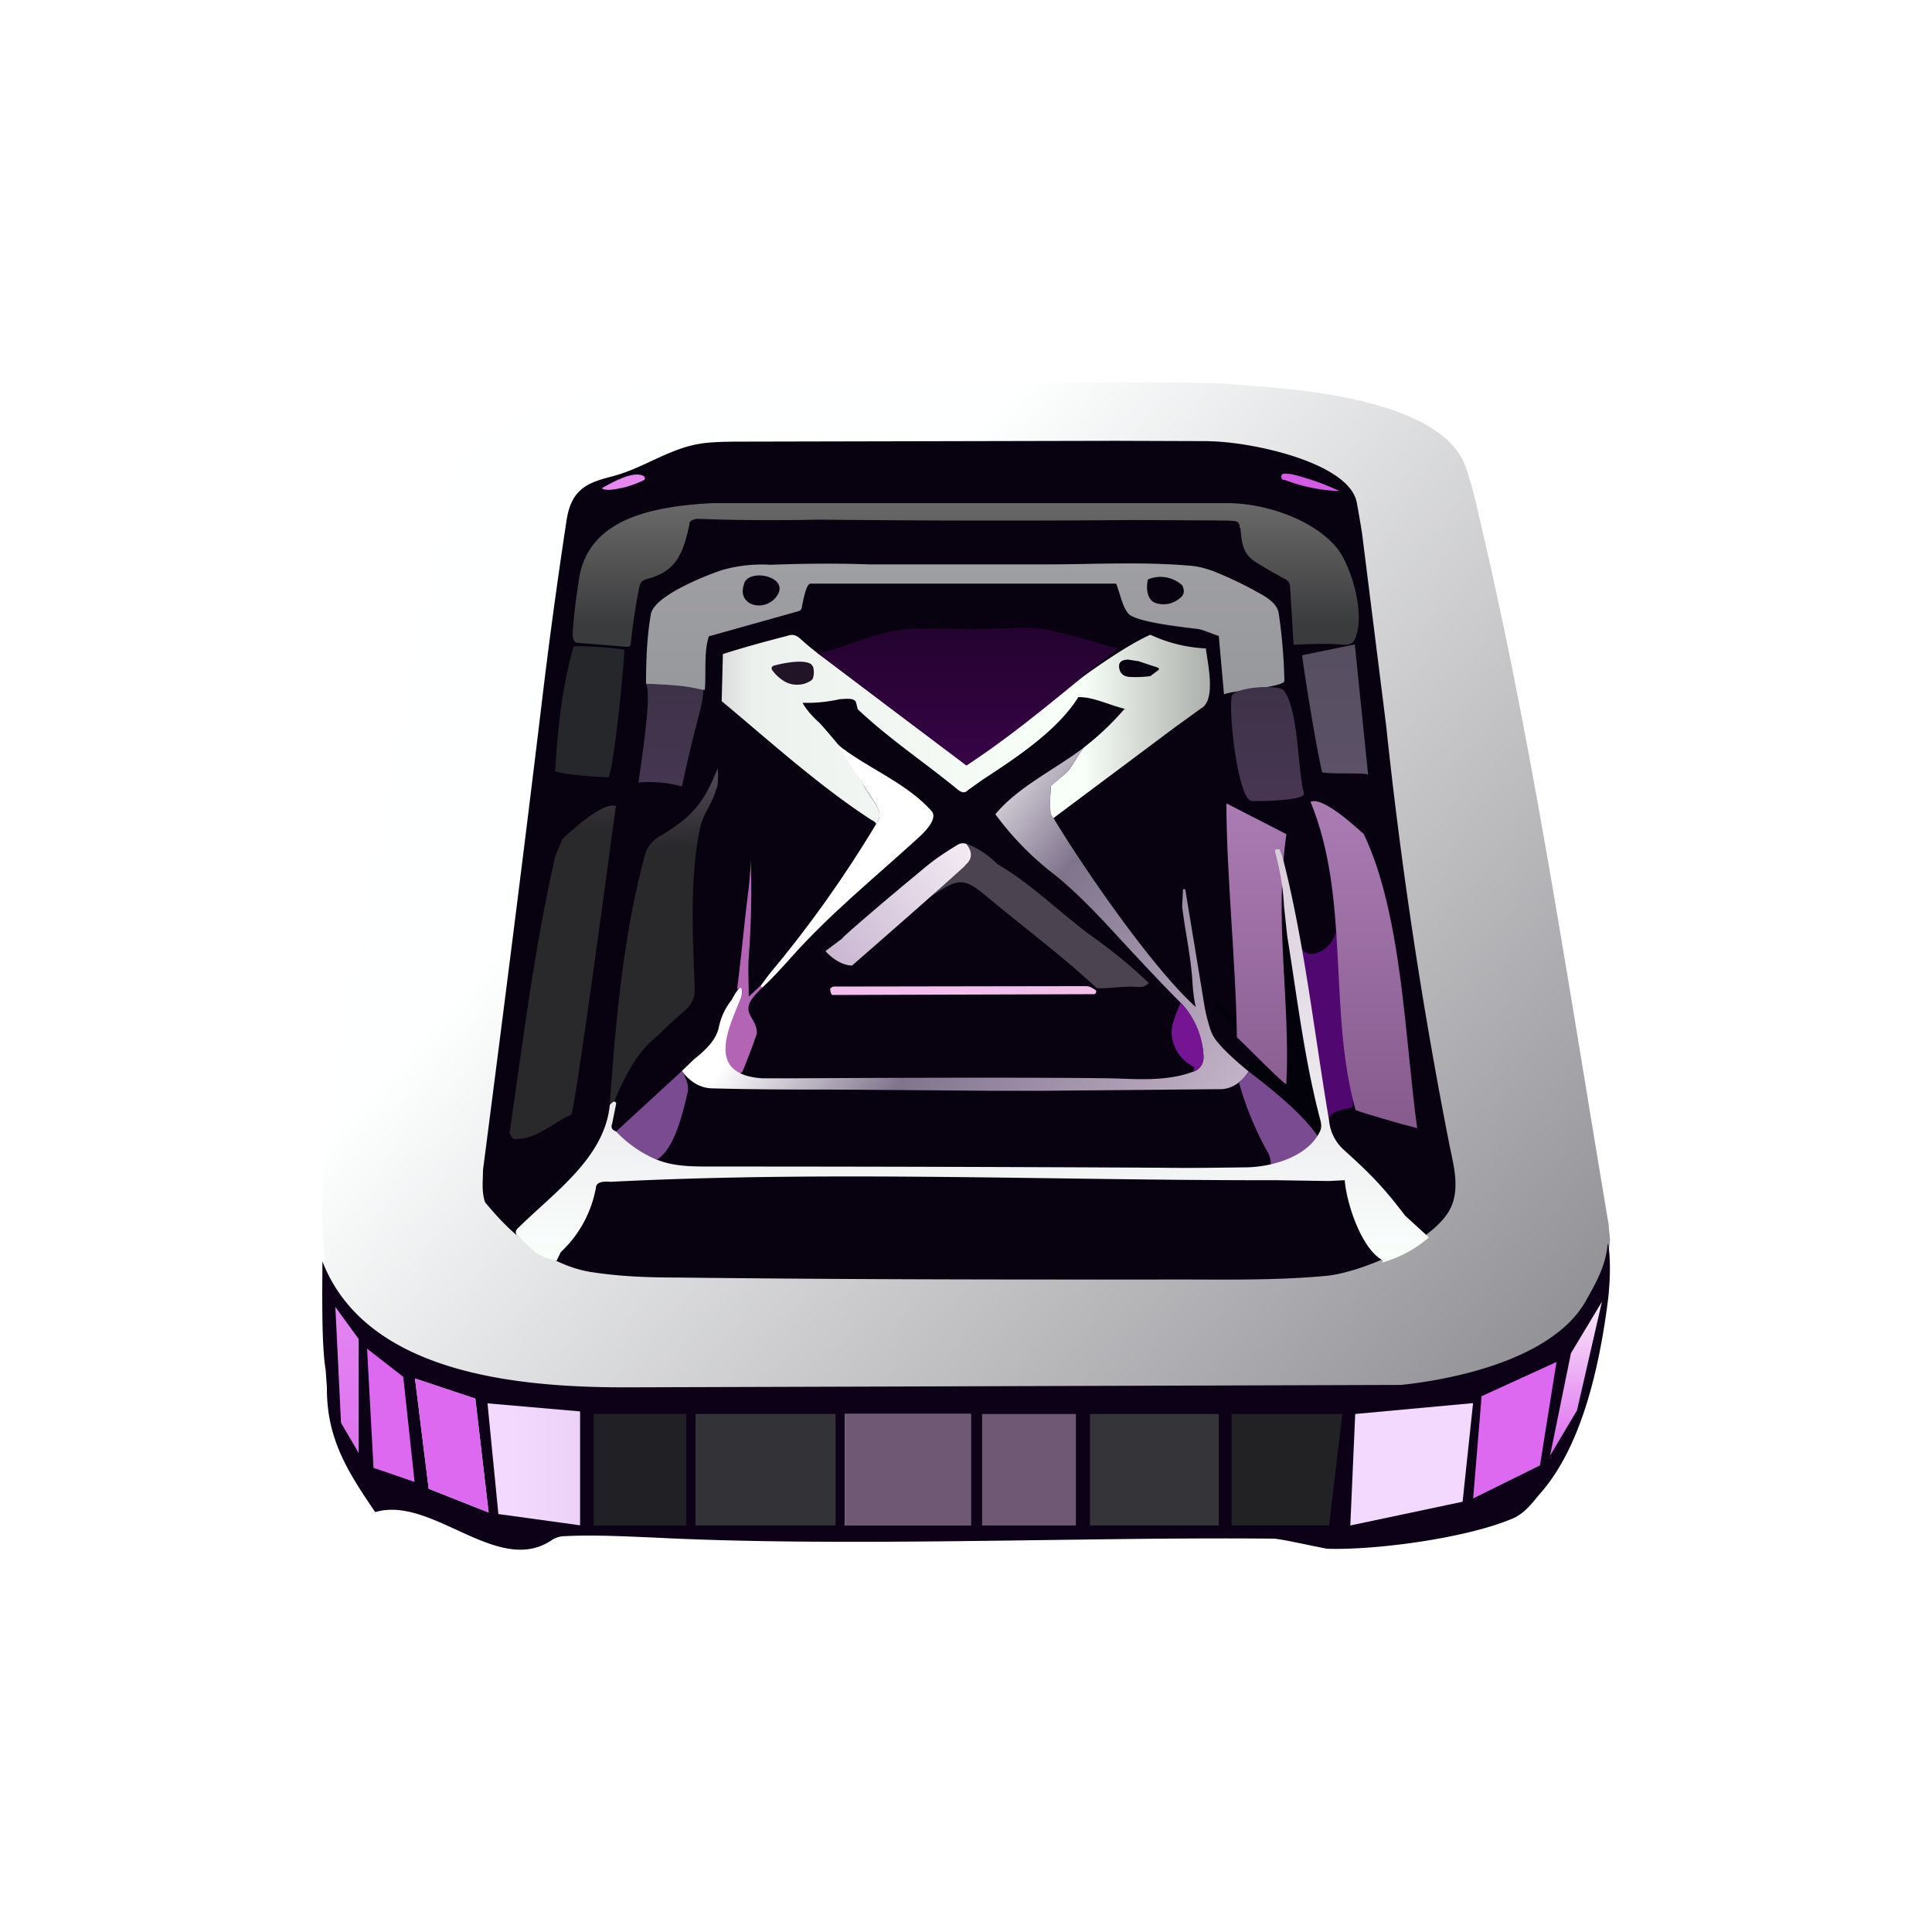 <svg xmlns="http://www.w3.org/2000/svg" width="24" height="24" fill="none" viewBox="0 0 24 24">
    <rect x="0" y="0" width="24" height="24" fill="#808080" stroke="none"/>
    <g clip-path="url(#0XGAS__a)">
        <path fill="#fff" d="M24 0H0v24h24z"/>
        <path fill="url(#0XGAS__b)" d="M15.065 4.76c.12 0 .245.015.375.025.72.05 2.515.185 2.78 1.05.06.19.11.375.15.565.65 2.75 1.05 5.45 1.615 8.824 0 .06.015.125.015.19-.15 1.58-1.91 1.81-3.15 1.81l-3.725.025c-1.93-.04-2.7-.01-5.24 0-1.24 0-3.31-.01-3.824-1.365a6.7 6.7 0 0 1-.05-1.28c.475-3.18 1.11-5.7 1.575-8.464.02-.115.055-.235.115-.35.02-.05.06-.095.1-.13.93-.8 2.535-.89 3.69-.9h.2c1.79.05 3.584-.04 5.374 0"/>
        <path fill="#080210" d="m15.01 5.48-1.15-.004-4.665.01c-.25 0-.42.01-.52.03-.375.065-.695.305-1.065.4-.28.075-.505.135-.57.535q-.18 1.179-.32 2.364c-.23 1.91-.474 3.815-.72 5.72 0 .13-.02.27.026.4.35.425.614.6.89.73.16.075.304.12.45.14.33.05.664.065 1.044.065 2.195.025 3.955.025 5.93.025.71-.005 1.42.02 2.125-.045.425-.035 1.38-.43 1.565-.865.1-.235.03-.5-.02-.74a59 59 0 0 1-.79-5.225l-.3-2.394q-.03-.19-.065-.38c-.09-.5-1.31-.76-1.845-.765"/>
        <path fill="url(#0XGAS__c)" d="M9.56 7.016c.41-.015.825-.02 1.24-.005h2.185c.59 0 1.19-.035 1.78.015.1.005.2.03.31.07q.285.114.555.265c.11.06.24.14.255.26q.061.414.07.835c0 .085-.655.12-.75.17L15.14 7.9c-.08-.025-.175-.07-.25-.085-.1-.015-.785-.08-.875-.195-.08-.1-.1-.25-.15-.37h-3.8c-.055.01-.095.245-.105.3a.06.06 0 0 1-.05.045l-1.105.31c-.065.215-.03.45-.05.665-.245 0-.485-.065-.73-.075 0-.32.015-.605.06-.865.04-.23.69-.485.89-.55a1.8 1.8 0 0 1 .585-.065m4.7.185c-.025.1-.015.265.11.295.115.03.215 0 .3-.075.05-.045.04-.1.015-.15a.4.4 0 0 0-.43-.07zm-5.015.05c-.1.265.23.36.39.175.21-.255-.32-.375-.39-.18z"/>
        <path fill="url(#0XGAS__d)" d="M14.29 7.885c.217.101.451.159.69.17.015.155.135.64-.06.745l-.325.235-1.525 1.14a.2.2 0 0 1-.02-.065c-.01-.1-.005-.215.005-.35l.185-.155c.09-.09.14-.215.225-.32q.279-.217.505-.48c.015.015.02.005 0 0-.2-.05-.395-.15-.575-.145-.26.42-.79.765-1.195 1.03l-.175.125c-.05.055-.105.015-.15-.025-.405-.33-.84-.62-1.22-.98l-.02-.08c-.015-.07-.15-.045-.2-.045q-.24.053-.465.045.06.114.21.25c.03.03.31.35.365.45q.151.292.34.57c.05.085.06.15 0 .235q-.015-.029-.06-.05c-.65-.42-1.3-1.01-1.86-1.475l.015-.585c.265-.085.525-.155.795-.225.05-.015.09-.025.15.02.1.09.2.175.31.25l.885.67.89.665c.555-.415 1.695-1.36 2.28-1.62m-.385.425q-.024-.114.11-.115l.13.02c.035.01.27.05.25.1l-.005.01c-.03.025-.08.08-.115.08q-.099.015-.25 0c-.065 0-.105-.035-.12-.095"/>
        <path fill="#080210" d="m14.015 8.194.13.02.24.08a.02.02 0 0 1 .01.01.02.02 0 0 1 0 .015l-.005.005-.1.075a1.4 1.4 0 0 1-.26.01q-.104-.009-.125-.1-.024-.114.11-.115"/>
        <path fill="url(#0XGAS__e)" d="M16.175 8.14c.03.24.18 1.18.25 1.455.175.025.455 0 .57.025l-.165-1.615"/>
        <path fill="url(#0XGAS__f)" d="M15.95 8.58c-.06-.085-.625-.045-.65.07-.04.23.084 1.295.25 1.3.064.005.645 0 .65-.09-.085-.28-.06-1.025-.25-1.28"/>
        <path fill="url(#0XGAS__g)" d="M8.026 8.5c.075.114-.06.97-.095 1.22q.27-.024.54.05c.18-.846.265-1 .265-1.196-.19-.06-.47-.07-.71-.08z"/>
        <path fill="#fff" d="M10.4 9.244c.36.295.86.475 1.175.835.08.095-.1.27-.18.34-.525.48-1.07.92-1.55 1.455q-.226.255-.37.39c-.015.01-.03 0-.025-.02l.1-.135q.742-.885 1.335-1.875c.06-.08.05-.15 0-.235l-.485-.75z"/>
        <path fill="#B364B4" d="M9.45 12.246v.005c0 .005 0 .01.01.01h.016c-.1.1-.21.2-.17.32.03.085.1.14.095.26a7 7 0 0 1-.18.475c-.14.11-.205.06-.305-.3-.005-.04.025-.09.045-.125.085-.175.18-.34.245-.5a.2.2 0 0 0 .01-.1c-.01 0-.045-.015-.06 0 .055-.42.09-.84.145-1.26.01-.115.025-.245.025-.36.015.41.005.815-.025 1.225-.01.12 0 .325 0 .485-.015.01 0-.005 0 0l.15-.14z"/>
        <path fill="#4B4450" d="M12.385 10.73a1.1 1.1 0 0 0-.38-.25c.08.1.075.195-.015.275-.05.045-.195.135-.335.285l-.075.085c.335-.22.39-.23.7.03.45.375.915.72 1.345 1.12.16.01.33-.03.495-.015q.105.009.15-.05-.3-.285-.63-.525c-.43-.3-.8-.69-1.25-.95z"/>
        <path fill="#030109" d="m15.99 11.625.075.45c0 .085 0 .165.015.25.04.245.065.5.1.73l.04.14c.055.245.12.485.185.725a.2.2 0 0 1 0 .115.4.4 0 0 1-.075.115q-.024-.015-.01-.06a.03.03 0 0 0-.005-.025 3.5 3.5 0 0 1-.375-.34q-.196-.241-.43-.415l-.115-.1c.135.015.24-.005.325-.075l.01-.015-.005-.02a.5.5 0 0 0-.12-.115l-.125-.09a2.4 2.4 0 0 1-.385-.41q-.036-.051.025-.05c.01 0 .02.005.04.03q.315.265.62.54c.06.05.14.075.135.175q-.002.143.01.285l.015.02a.025.025 0 0 0 .035 0l.005-.015q.021-.414-.025-.82l-.055-.5q-.021-.375-.005-.75c0-.025.005-.035.02-.04.01 0 .02.005.02.015z"/>
        <path fill="url(#0XGAS__h)" d="M15.98 10.365c-.155 1.055.05 2.055 0 3.1 0 .04-.535-.51-.615-.58-.01-.885-.13-2.03-.13-2.905l.75.385z"/>
        <path fill="url(#0XGAS__i)" d="M11.99 10.75q.135-.115.015-.266a.12.12 0 0 0-.1.005c-.15.09-.295.185-.43.3-.54.445-1.095.925-1 .86l-.22.165c.075.09.21.18.33.18.475-.415.94-.82 1.405-1.24z"/>
        <path fill="url(#0XGAS__j)" d="M8.9 9.79c-.04.176-.16.31-.2.48-.14.65-.09 1.376-.07 2.036 0 .1-.05.185-.125.25-.115.1-.22.195-.325.3-.08.075-.285.19-.55.825-.005 0-.015 0-.025.01l-.03.035c.07-1.015.17-2.16.45-3.15a.42.42 0 0 1 .2-.205c.395-.24.525-.415.69-.825q.014.129-.01.25z"/>
        <path fill="#500770" d="m16.585 11.56.025.105c.05.64.135 1.28.195 1.92.005.07 0 .13-.005.17-.085.02-.3.05-.29.16l-.345-2.025-.01-.13c.11.225.45-.02.43-.2"/>
        <path fill="url(#0XGAS__k)" d="M16.28 9.96c.495 1.205.215 2.6.56 3.83.07.03.565.175.765.225-.15-1.065-.185-2.66-.665-3.655-.07-.06-.5-.47-.66-.4"/>
        <path fill="url(#0XGAS__l)" d="M7.65 10.016c-.05.375-.51 3.81-.554 3.83-.22.095-.395.28-.635.3-.09.01-.09.01-.13-.07v-.01c.165-1.13.305-2.28.56-3.4.01-.05.05-.13.1-.25.075-.065.505-.475.665-.4z"/>
        <path fill="url(#0XGAS__m)" d="m13.465 9.285-.095.14a1 1 0 0 1-.13.18l-.185.16c-.01.13-.015.245 0 .345.4.67 1.265 1.92 1.8 2.4-.03-.12-.035-.235-.04-.275-.015-.32-.09-.65-.13-.97l.01-.205v-.01c.01-.01.025-.005.03.005l.225 1.365c.02.135.045.235.065.3.02.08.05.15.09.2.08.105.175.19.275.28l.13.11c-.03.05-.07.1-.12.135a.37.37 0 0 1-.255.085l-2.18.02h-.64l-1.99-.015c-.42 0-.915 0-1.48-.015-.17-.005-.285-.1-.375-.215l.15-.145c.125-.1.275-.23.31-.4a.8.8 0 0 1 .16-.34c.005-.01.11-.215.125-.125q.006.054-.01.1c-.16.39-.44.95.26 1h.415q2.754-.015 3.91 0c.345.01.7.04 1.025-.08a.18.18 0 0 0 .135-.185c0-.21-.12-.515-.285-.675-.215-.215-.425-.44-.635-.665-.3-.325-.59-.65-.93-.925a3.7 3.7 0 0 1-.735-.75c.285-.345.75-.56 1.1-.83"/>
        <path fill="#761594" d="M14.666 12.455a1 1 0 0 1 .284.675q0 .134-.134.185c.024-.03.03-.055.01-.065a.49.49 0 0 1-.27-.395c-.015-.125.065-.28.11-.4"/>
        <path fill="#7A4B90" d="M8.47 13.305c.035.05.045.065.03.055.045.085.055.16.04.22-.055.225-.155.69-.38.825a1.5 1.5 0 0 1-.505-.35zm7.04.005c.265.2.685.535.865.815-.17.17-.29.35-.59.35a.3.3 0 0 0-.025-.14 4 4 0 0 1-.37-.89q.075-.053.12-.135"/>
        <path fill="url(#0XGAS__n)" d="M15.95 10.716a2 2 0 0 0-.055-.165c-.02 0-.05-.01-.055.015v.015c.06.23.1.45.11.67l.04.375c.125.77.215 1.55.415 2.3.01.04.01.08 0 .11-.14.33-.6.46-.92.465-.355.005-.71.01-1.065.005-1.88-.01-3.75-.015-5.63-.015-.255 0-.44-.01-.63-.085a1.5 1.5 0 0 1-.505-.35c-.05-.02-.07-.045-.05-.1l.05-.25c-.02-.05-.06 0-.08.02-.065.665-.705 1.095-1.15 1.54a.06.06 0 0 0 0 .085l.23.21q.119.076.26.1l.05-.105a1.45 1.45 0 0 0 .44-.815q.015-.075.18-.06c2.745-.14 5.525-.015 8.27-.02l.65.01.2-.01c.02.275.2.845.47.995.01 0 .005.015-.01.03q.338-.098.585-.315l-.295-.27c-.29-.38-.44-.525-.77-.825a.56.56 0 0 1-.175-.36c-.18-1.055-.3-2.16-.56-3.2"/>
        <path fill="#0C0116" d="M19.985 15.464q-.008-.015-.015 0c-.025.265-.145.475-.275.705-.395.685-1.535.955-2.29 1.035l-9.58.03c-1.34.005-3.27-.15-3.82-1.565 0 .325-.014 1.025.04 1.345l.016.22c-.005.64.26 1.05.6 1.55.705-.21 1.52.8 2.19.35a.3.3 0 0 1 .14-.05c.36-.02.74 0 1.11.015 2.4.125 5.37-.01 7.734.015.16.02.315.06.65.125.58.02 1.715-.125 2.305-.375.14-.06.23-.175.32-.285l.06-.07c.5-.6.71-1.59.81-2.4.02-.205.03-.44 0-.645z"/>
        <path fill="#E788EF" d="M7.576 6.085c-.04 0-.075 0-.1-.02.13-.075.4-.225.52-.15.02.01.02.045 0 .05q-.195.098-.42.12"/>
        <path fill="#D55BE6" d="M15.95 5.96c-.035.01-.05-.07-.005-.075.04 0 .08 0 .12.01q.297.075.575.205a2.1 2.1 0 0 1-.685-.14z"/>
        <path fill="url(#0XGAS__o)" d="M16.61 6.81c.175.22.37.85.21 1.15q-.031.051-.115.05c-.2-.02-.435-.01-.635 0l-.045-.73a.1.1 0 0 0-.05-.08 7 7 0 0 1-.365-.21c-.175-.105-.185-.25-.2-.42 0-.025-.005 0-.01-.015 0-.045-.015-.065-.035-.075-.065-.02-.185-.01-.255-.015l-1.03-.005q-1.949.016-3.89-.005c-.51.01-1.015.01-1.525-.01-.025 0-.09.015-.1.05v.02c-.074.325-.144.58-.52.675-.064.02-.094.04-.104.11q-.067.33-.105.69c0 .03-.02.05-.05.045l-.61-.05c-.085 0-.06-.17-.055-.215.015-.2.045-.4.075-.6.125-.71.87-.88 1.66-.92h6.384c.475 0 1.075.2 1.37.56"/>
        <path fill="url(#0XGAS__p)" d="M7.75 8.07c-.15-.03-.55-.05-.624-.04-.145.5-.2 1.035-.23 1.55.11.045.55.075.664.075.07-.15.195-1.39.195-1.585z"/>
        <path fill="#211427" d="M10.075 8.25c.015.015.03.035.03.055a.23.23 0 0 1-.01.13l-.02.02c-.05.03-.1.05-.16.05a.3.3 0 0 1-.16-.035.5.5 0 0 1-.165-.15.035.035 0 0 1 .007-.043l.013-.007c.105-.03.37-.085.465-.02"/>
        <path fill="url(#0XGAS__q)" d="M13.885 8.055c-.43-.105-.855-.29-1.3-.255-.41.03-.825.005-1.23.01-.46.005-.95.29-1.205.3l1.855 1.4c.665-.435 1.26-.96 1.88-1.455"/>
        <path fill="#F2BFED" d="M13.5 12.25c.04.005.076.025.11.05.016.015.006.045-.02.05l-3.25.01c-.014 0-.034-.064-.024-.08a.06.06 0 0 1 .05-.025z"/>
        <path fill="#202025" d="M7.375 17.565h1.15v1.385h-1.15z"/>
        <path fill="#333237" d="M8.64 17.565h1.74v1.385H8.64z"/>
        <path fill="#D9D9D9" d="M10.496 17.565h1.564v1.385h-1.564z"/>
        <path fill="url(#0XGAS__r)" d="M10.496 17.565h1.564v1.385h-1.564z"/>
        <path fill="url(#0XGAS__s)" d="M13.365 17.565H12.2v1.385h1.165z"/>
        <path fill="#353438" d="M13.54 17.565h1.6v1.385h-1.6z"/>
        <path fill="#222224" d="M15.3 17.565h1.375l-.165 1.385H15.3z"/>
        <path fill="url(#0XGAS__t)" d="m16.835 17.565 1.464-.135-.13 1.225-1.395.295z"/>
        <path fill="url(#0XGAS__u)" d="m18.405 17.344.93-.425-.205 1.285-.83.41z"/>
        <path fill="url(#0XGAS__v)" d="m7.206 17.533-1.15-.1.135 1.375 1.015.14z"/>
        <path fill="#D9D9D9" d="m5.905 17.374-.75-.25.17 1.37.745.295z"/>
        <path fill="url(#0XGAS__w)" d="m5.905 17.374-.75-.25.17 1.37.745.295z"/>
        <path fill="url(#0XGAS__x)" d="m5.01 17.104-.45-.35.08 1.48.51.175-.14-1.3z"/>
        <path fill="url(#0XGAS__y)" d="m4.456 16.635-.29-.4.07 1.44.22.375z"/>
        <path fill="url(#0XGAS__z)" d="m19.515 16.81.385-.64-.31 1.35-.335.564z"/>
    </g>
    <defs>
        <linearGradient id="0XGAS__b" x1="7.516" x2="20.495" y1="5.156" y2="17.088" gradientUnits="userSpaceOnUse">
            <stop offset=".2" stop-color="#FEFFFF"/>
            <stop offset="1" stop-color="#89888D"/>
        </linearGradient>
        <linearGradient id="0XGAS__c" x1="12" x2="12" y1="4.767" y2="19.252" gradientUnits="userSpaceOnUse">
            <stop stop-color="#A7A6AC"/>
            <stop offset="1" stop-color="#6D7371"/>
        </linearGradient>
        <linearGradient id="0XGAS__d" x1="4.356" x2="20" y1="8.606" y2="8.55" gradientUnits="userSpaceOnUse">
            <stop offset=".17" stop-color="#80788B"/>
            <stop offset=".32" stop-color="#EDF1EE"/>
            <stop offset=".58" stop-color="#F9FFF9"/>
            <stop offset=".78" stop-color="#626260"/>
        </linearGradient>
        <linearGradient id="0XGAS__e" x1="12" x2="12" y1="4.75" y2="19.252" gradientUnits="userSpaceOnUse">
            <stop stop-color="#48494F"/>
            <stop offset="1" stop-color="#84619A"/>
        </linearGradient>
        <linearGradient id="0XGAS__f" x1="11.977" x2="11.977" y1="4.756" y2="19.289" gradientUnits="userSpaceOnUse">
            <stop stop-color="#26272A"/>
            <stop offset="1" stop-color="#82529C"/>
        </linearGradient>
        <linearGradient id="0XGAS__g" x1="12.05" x2="12.05" y1="4.749" y2="19.251" gradientUnits="userSpaceOnUse">
            <stop stop-color="#26272A"/>
            <stop offset="1" stop-color="#82529C"/>
        </linearGradient>
        <linearGradient id="0XGAS__h" x1="11.968" x2="11.968" y1="4.75" y2="19.264" gradientUnits="userSpaceOnUse">
            <stop stop-color="#D8A6E4"/>
            <stop offset="1" stop-color="#59305D"/>
        </linearGradient>
        <linearGradient id="0XGAS__i" x1="18.747" x2="2.956" y1="4.735" y2="18.066" gradientUnits="userSpaceOnUse">
            <stop offset=".41" stop-color="#FBF5FA"/>
            <stop offset=".87" stop-color="#451066"/>
        </linearGradient>
        <linearGradient id="0XGAS__j" x1="6.319" x2="6.8" y1="4.456" y2="19.416" gradientUnits="userSpaceOnUse">
            <stop offset=".11" stop-color="#EDCFF5"/>
            <stop offset=".41" stop-color="#29282B"/>
        </linearGradient>
        <linearGradient id="0XGAS__k" x1="12.03" x2="12.03" y1="4.761" y2="19.252" gradientUnits="userSpaceOnUse">
            <stop stop-color="#D8A6E4"/>
            <stop offset="1" stop-color="#59305D"/>
        </linearGradient>
        <linearGradient id="0XGAS__l" x1="17.645" x2="17.163" y1="4.485" y2="19.422" gradientUnits="userSpaceOnUse">
            <stop offset=".11" stop-color="#EDCFF5"/>
            <stop offset=".41" stop-color="#29282B"/>
        </linearGradient>
        <linearGradient id="0XGAS__m" x1="13.17" x2="20.509" y1="6.654" y2="12.373" gradientUnits="userSpaceOnUse">
            <stop offset=".08" stop-color="#fff"/>
            <stop offset=".28" stop-color="#80748D"/>
            <stop offset=".93" stop-color="#FAE7F9"/>
        </linearGradient>
        <linearGradient id="0XGAS__n" x1="11.995" x2="11.995" y1="4.742" y2="19.252" gradientUnits="userSpaceOnUse">
            <stop stop-color="#B594B5"/>
            <stop offset=".75" stop-color="#F9FEFB"/>
            <stop offset=".84" stop-color="#97729E"/>
        </linearGradient>
        <linearGradient id="0XGAS__o" x1="11.998" x2="11.998" y1="4.344" y2="19.245" gradientUnits="userSpaceOnUse">
            <stop stop-color="#A7A3A0"/>
            <stop offset=".23" stop-color="#3A3B3D"/>
        </linearGradient>
        <linearGradient id="0XGAS__p" x1="12" x2="14.205" y1="11.989" y2="20.715" gradientUnits="userSpaceOnUse">
            <stop stop-color="#26272A"/>
            <stop offset="1" stop-color="#82529C"/>
        </linearGradient>
        <linearGradient id="0XGAS__q" x1="11.989" x2="11.989" y1="4.744" y2="19.294" gradientUnits="userSpaceOnUse">
            <stop stop-color="#020107"/>
            <stop offset=".63" stop-color="#670680"/>
        </linearGradient>
        <linearGradient id="0XGAS__r" x1="17.7" x2="4" y1="11.974" y2="11.974" gradientUnits="userSpaceOnUse">
            <stop stop-color="#F2D9FD"/>
            <stop offset=".26" stop-color="#6F5874"/>
        </linearGradient>
        <linearGradient id="0XGAS__s" x1="6.266" x2="20" y1="11.974" y2="11.974" gradientUnits="userSpaceOnUse">
            <stop stop-color="#F2D9FD"/>
            <stop offset=".26" stop-color="#6F5874"/>
        </linearGradient>
        <linearGradient id="0XGAS__t" x1="17.691" x2="3.999" y1="12.001" y2="12.001" gradientUnits="userSpaceOnUse">
            <stop offset=".09" stop-color="#F2D9FD"/>
            <stop offset=".6" stop-color="#A27DAA"/>
        </linearGradient>
        <linearGradient id="0XGAS__u" x1="12.038" x2="12.038" y1="4.749" y2="19.251" gradientUnits="userSpaceOnUse">
            <stop stop-color="#FBEBFA"/>
            <stop offset=".48" stop-color="#DC69EF"/>
        </linearGradient>
        <linearGradient id="0XGAS__v" x1="6.365" x2="20" y1="12.023" y2="12.023" gradientUnits="userSpaceOnUse">
            <stop stop-color="#F2D9FD"/>
            <stop offset=".81" stop-color="#A27DAA"/>
        </linearGradient>
        <linearGradient id="0XGAS__w" x1="12.043" x2="12.043" y1="4.705" y2="19.251" gradientUnits="userSpaceOnUse">
            <stop stop-color="#FBEBFA"/>
            <stop offset=".48" stop-color="#DC69EF"/>
        </linearGradient>
        <linearGradient id="0XGAS__x" x1="12" x2="12" y1="4.705" y2="19.25" gradientUnits="userSpaceOnUse">
            <stop stop-color="#FBEBFA"/>
            <stop offset=".71" stop-color="#DC69EF"/>
        </linearGradient>
        <linearGradient id="0XGAS__y" x1="12" x2="12" y1="4.75" y2="19.252" gradientUnits="userSpaceOnUse">
            <stop stop-color="#FBEBFA"/>
            <stop offset="1" stop-color="#DC69EF"/>
        </linearGradient>
        <linearGradient id="0XGAS__z" x1="19.575" x2="19.575" y1="16.169" y2="18.084" gradientUnits="userSpaceOnUse">
            <stop stop-color="#FBEBFA"/>
            <stop offset="1" stop-color="#DC69EF"/>
        </linearGradient>
        <clipPath id="0XGAS__a">
            <path fill="#fff" d="M0 0h24v24H0z"/>
        </clipPath>
    </defs>
</svg>
